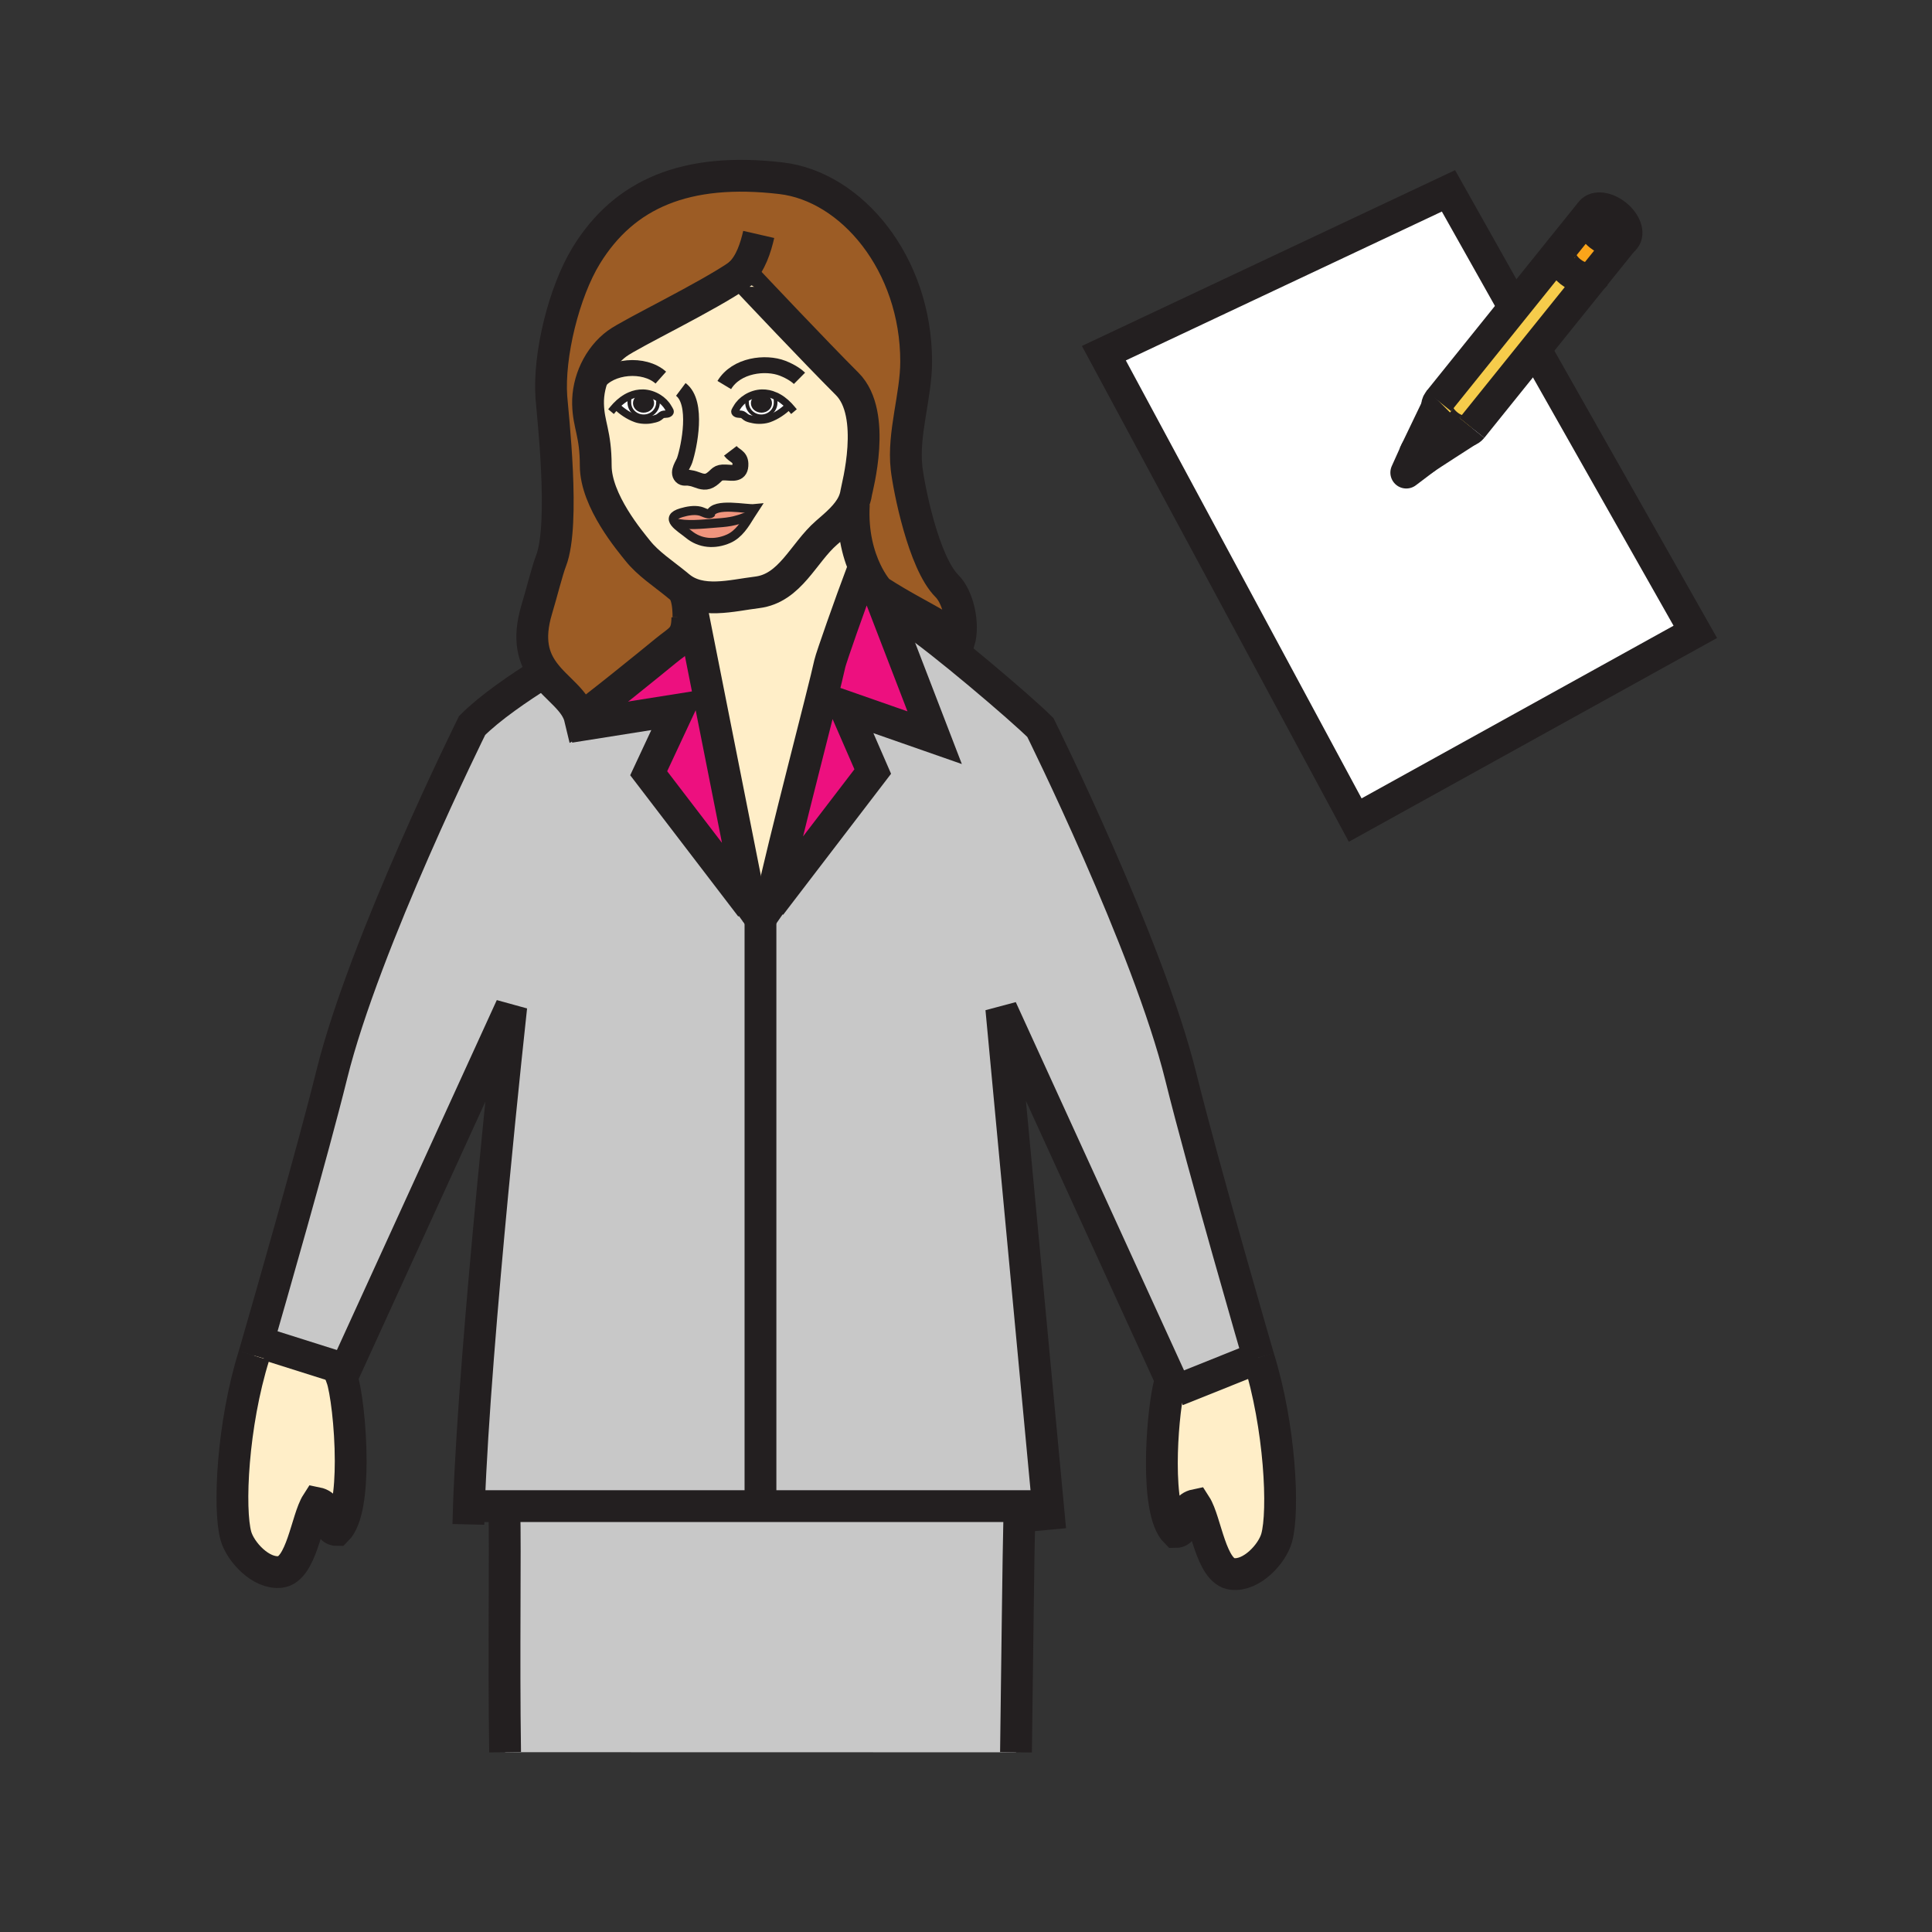 <?xml version="1.0" encoding="iso-8859-1"?>
<!-- Generator: Adobe Illustrator 12.0.1, SVG Export Plug-In . SVG Version: 6.00 Build 51448)  -->
<!DOCTYPE svg PUBLIC "-//W3C//DTD SVG 1.1//EN" "http://www.w3.org/Graphics/SVG/1.1/DTD/svg11.dtd">
<svg  version="1.1" id="Layer_1" xmlns="http://www.w3.org/2000/svg" xmlns:xlink="http://www.w3.org/1999/xlink" width="850.394" height="850.394"
	 viewBox="0 0 850.394 850.394" style="overflow:visible;enable-background:new 0 0 850.394 850.394;" xml:space="preserve">
<rect x="0" y="0" width="850.394" height="850.394" fill="#333333" stroke="none"/>
<g id="XMLID_1_">
	<g>
		<path style="fill:#C8C8C8;" d="M222.33,771.25C221.68,729,222.5,682.7,222,664v-1.06h226.67v4.79
			c-0.43,16.14-0.92,64-1.47,103.569L222.33,771.25z"/>
		<path style="fill:#C8C8C8;" d="M330.5,399.13h1.44v1.68h2.79v0.69v6.51l10.63-15.4l-1.12-0.86l39.91-52.15l-12.53-28.79
			l39.78,13.9l-24.58-63.83l0.3-0.47c5.32,3.43,10.13,6.16,14.47,8.58l-1.35,3.54c6.63,4.31,18.99,14.17,30.729,23.99
			c11.73,9.81,22.851,19.58,26.971,23.71c0,0,47.439,95.63,61.779,153.59c9.88,39.979,34.24,123.76,34.24,123.76L518,612l-3.69-0.74
			c0.341-1.68,0.7-3.02,1.04-3.96L440.74,444l20.52,218.68l-2.79,0.261h-9.8H222h-11.68l-3.92-0.131
			c2.58-73.26,18.64-219.699,18.64-219.699L152.09,602.77L118,592l-4.72-0.45c5.43-18.79,24.35-84.59,32.77-118.62
			c14.35-57.959,61.76-153.59,61.76-153.59c3.89-3.88,8.94-7.99,14.67-12.14c5.21-3.78,10.98-7.6,16.97-11.33
			c5.59,7.57,13.98,12.2,15.9,20.31l0.47,2.98l42.78-6.79l-13.07,27.98L330.5,399.13z"/>
		<path style="fill:#ED107F;" d="M304.45,267.76l26.05,131.37l-44.97-58.78l13.07-27.98l-42.78,6.79l-0.47-2.98
			c4.34-2.55,33.02-25.88,37.53-29.6c6.2-5.14,9.66-5.64,9.66-14.85c0-1.21-0.03-2.54-0.14-3.91L304.45,267.76z"/>
		<path style="fill:#ED107F;" d="M344.24,391.75l-5.07,6.63c5.89-27.68,23.59-94.51,26.1-106.33c0.51-2.4,9.08-26.84,14.23-40.39
			l1.68-0.26c2.74,5.75,5.48,8.71,5.48,8.71c0.15,0.1,0.31,0.2,0.46,0.3l-0.3,0.47l24.58,63.83l-39.78-13.9l12.53,28.79
			L344.24,391.75z"/>
		<path style="fill:#FAA41A;" d="M700.11,93.56c-1.521,2.53,0.199,6.87,4.069,9.98c3.61,2.9,7.88,3.76,10.17,2.19l-12.93,16.07
			c-2.31,1.54-6.55,0.68-10.15-2.2c-4.079-3.29-5.779-7.93-3.789-10.38l-0.011-0.01l12.61-15.67L700.11,93.56z"/>
		<path style="fill:#FAA41A;" d="M714.35,105.73c-2.29,1.57-6.56,0.71-10.17-2.19c-3.87-3.11-5.59-7.45-4.069-9.98
			c0.069-0.14,0.159-0.27,0.26-0.39c1.979-2.46,6.899-1.79,10.97,1.49c4.061,3.27,5.76,7.91,3.78,10.37
			C714.9,105.3,714.64,105.54,714.35,105.73z"/>
		<path style="fill:#F6CC4B;" d="M687.48,109.22c-1.99,2.45-0.29,7.09,3.789,10.38c3.601,2.88,7.841,3.74,10.15,2.2l-25.78,32.04
			l-27.77,34.51c-0.46,0.57-1.08,0.98-1.811,1.22c-2.359,0.81-5.85-0.11-8.949-2.6c-2.771-2.22-4.44-5.06-4.61-7.43
			c-0.09-1.12,0.16-2.12,0.78-2.91l-0.021-0.02l33.181-41.25l21.029-26.15L687.48,109.22z"/>
		<path style="fill:#797878;" d="M637.11,186.97c3.1,2.49,6.59,3.41,8.949,2.6c0,0-17.47,11.19-18.869,12.25
			c-3.561,2.69-3.891-3.36-3.891-3.36l9.08-18.91l0.12-0.01C632.67,181.91,634.34,184.75,637.11,186.97z"/>
		<path style="fill:#FFFFFF;" d="M647.87,188.35l27.77-34.51l0.341,0.27l70.229,124.01l-149.7,82.85L485.88,155.46l151.68-71.45
			l28.881,51.35l-33.181,41.25l0.021,0.02c-0.62,0.79-0.87,1.79-0.78,2.91l-0.12,0.01l-9.08,18.91l-4.31,9.56l8.2-6.2
			c1.399-1.06,18.869-12.25,18.869-12.25C646.79,189.33,647.41,188.92,647.87,188.35z"/>
		<path style="fill:#EF947D;" d="M314.26,230.31c4.98-0.4,9.05-0.44,16.08-3.61c-2.52,4.11-5.16,8.45-9.64,10.43
			c-6.09,2.69-12.6,2.16-17.6-1.98c-1.85-1.53-4.73-3.34-6.05-5.07C301.98,231.52,309.31,230.69,314.26,230.31z"/>
		<path style="fill:#EF947D;" d="M314.26,230.31c-4.95,0.38-12.28,1.21-17.21-0.23c-1.27-1.67-1.08-3.26,2.95-4.43
			c2.5-0.73,5.5-1.29,8.07-0.69c1.37,0.31,3.37,1.62,4.61,1.12c1.96-5,15.75-1.82,19.43-2.19c-0.6,0.9-1.18,1.85-1.77,2.81
			C323.31,229.87,319.24,229.91,314.26,230.31z"/>
		<path style="fill:#FFFFFF;" d="M338.99,177.46c0-1.86-1.71-3.37-3.83-3.37c-2.13,0-3.83,1.51-3.83,3.37c0,1.87,1.7,3.37,3.83,3.37
			C337.28,180.83,338.99,179.33,338.99,177.46z M340.84,174.71c0.67,0.96,0.56,1.28,0.56,2.53c0,3.31-2.83,6.01-6.29,6.01
			c-3.48,0-6.3-2.7-6.3-6.01c0-0.93-0.25-0.84,0.14-1.62l-0.31-0.51c2.03-1.26,4.4-2.02,6.73-2.08c2.02-0.04,3.93,0.37,5.69,1.13
			v0.01L340.84,174.71z"/>
		<path style="fill:#FFFFFF;" d="M335.11,183.25c3.46,0,6.29-2.7,6.29-6.01c0-1.25,0.11-1.57-0.56-2.53l0.22-0.54
			c2.34,0.99,4.43,2.58,6.23,4.48l-0.14,0.12c-2.49,2.3-5.35,4.34-8.66,5.52c-2,0.71-4.76,0.84-6.85,0.41
			c-0.89-0.18-1.99-0.4-2.8-0.79c-0.69-0.31-1.28-1.05-1.93-1.36c-0.95-0.44-2.04-0.04-2.94-0.6c-1.05-0.66-0.25-1.4,0.35-2.47
			c0.99-1.76,2.52-3.26,4.32-4.37l0.31,0.51c-0.39,0.78-0.14,0.69-0.14,1.62C328.81,180.55,331.63,183.25,335.11,183.25z"/>
		<path style="fill:#FFFFFF;" d="M289.62,177.24c0,3.31-2.82,6.01-6.29,6.01c-3.48,0-6.31-2.7-6.31-6.01c0-1.25-0.11-1.57,0.56-2.53
			l-0.21-0.54c1.76-0.77,3.66-1.18,5.68-1.14c2.33,0.06,4.71,0.82,6.74,2.08l-0.31,0.51C289.86,176.4,289.62,176.31,289.62,177.24z
			 M283.26,180.83c2.13,0,3.84-1.5,3.84-3.37c0-1.86-1.71-3.37-3.84-3.37c-2.12,0-3.83,1.51-3.83,3.37
			C279.43,179.33,281.14,180.83,283.26,180.83z"/>
		<path style="fill:#FFFFFF;" d="M283.33,183.25c3.47,0,6.29-2.7,6.29-6.01c0-0.93,0.24-0.84-0.14-1.62l0.31-0.51
			c1.8,1.11,3.33,2.61,4.32,4.37c0.6,1.07,1.4,1.81,0.35,2.47c-0.9,0.56-1.98,0.16-2.95,0.6c-0.65,0.31-1.23,1.05-1.93,1.36
			c-0.81,0.39-1.91,0.61-2.8,0.79c-2.09,0.43-4.84,0.3-6.85-0.41c-3.31-1.18-6.17-3.22-8.65-5.52l-0.14-0.12
			c1.8-1.9,3.89-3.49,6.23-4.48l0.21,0.54c-0.67,0.96-0.56,1.28-0.56,2.53C277.02,180.55,279.85,183.25,283.33,183.25z"/>
		<path style="fill:#FFEEC8;" d="M553.96,597.58c9.49,30.26,11.29,67.55,7.97,79.36c-1.949,6.989-10.979,16.859-19.51,15.85
			c-9.439-1.021-11.6-23.25-16.16-30.33c-7.13,1.48-3.47,11.88-8.75,11.88c-4.569-4.55-6.1-17.1-6.1-30.24
			c0-12.58,1.41-25.689,2.899-32.84L518,612L553.96,597.58z"/>
		<path style="fill:#FFEEC8;" d="M152.09,602.77l-1.66,3.641c1.8,4.939,3.93,21.229,3.93,36.729c0,13.17-1.54,25.761-6.11,30.32
			c-5.24,0-1.6-10.43-8.76-11.88c-4.55,7.07-6.71,29.29-16.14,30.33c-8.51,1.01-17.56-8.891-19.51-15.851
			c-3.32-11.829-1.54-49.109,7.96-79.39c0,0,0.54-1.85,1.48-5.12L118,592L152.09,602.77z"/>
		<path style="fill:#FFEEC8;" d="M330.5,399.13l-26.05-131.37l-2.05,0.06c-0.28-3.52-1.12-7.25-3.45-9.63
			c9.48,7.88,23.3,3.88,34.28,2.55c14.67-1.79,20.36-17.4,30.58-26.25c4.45-3.85,9.2-7.82,11.61-12.85l0.42,0.21
			c-0.79,13.18,2.28,23.11,5.34,29.55l-1.68,0.26c-5.15,13.55-13.72,37.99-14.23,40.39c-2.51,11.82-20.21,78.65-26.1,106.33
			l5.07-6.63l1.12,0.86l-10.63,15.4v-6.51v-0.69h2.02v-4.27h-4.81v2.59H330.5z"/>
		<path style="fill:#FFEEC8;" d="M347.29,178.65c-1.8-1.9-3.89-3.49-6.23-4.48v-0.01c-1.76-0.76-3.67-1.17-5.69-1.13
			c-2.33,0.06-4.7,0.82-6.73,2.08c-1.8,1.11-3.33,2.61-4.32,4.37c-0.6,1.07-1.4,1.81-0.35,2.47c0.9,0.56,1.99,0.16,2.94,0.6
			c0.65,0.31,1.24,1.05,1.93,1.36c0.81,0.39,1.91,0.61,2.8,0.79c2.09,0.43,4.85,0.3,6.85-0.41c3.31-1.18,6.17-3.22,8.66-5.52
			L347.29,178.65z M330.34,226.7c0.59-0.96,1.17-1.91,1.77-2.81c-3.68,0.37-17.47-2.81-19.43,2.19c-1.24,0.5-3.24-0.81-4.61-1.12
			c-2.57-0.6-5.57-0.04-8.07,0.69c-4.03,1.17-4.22,2.76-2.95,4.43c1.32,1.73,4.2,3.54,6.05,5.07c5,4.14,11.51,4.67,17.6,1.98
			C325.18,235.15,327.82,230.81,330.34,226.7z M258.84,177.86c-0.25-10.09,4.68-20.7,12.75-26.62c6.2-4.57,40.02-20.69,54.48-30.83
			c0.21,0.46,0.57,0.76,1.07,0.9c5.26,5.59,31.57,33.48,45.79,47.71c13.27,13.27,4.24,45.84,3.95,47.85
			c-0.24,1.7-0.75,3.28-1.46,4.77c-2.41,5.03-7.16,9-11.61,12.85c-10.22,8.85-15.91,24.46-30.58,26.25
			c-10.98,1.33-24.8,5.33-34.28-2.55c-0.38-0.38-0.79-0.73-1.25-1.03c-0.01-0.01-0.01-0.01-0.02-0.02
			c-5.68-4.63-12.46-9.05-17-14.77c-3.05-3.85-18.46-21.82-18.46-37.44C262.22,190.71,259.08,187.31,258.84,177.86z M271.14,178.65
			l0.14,0.12c2.48,2.3,5.34,4.34,8.65,5.52c2.01,0.71,4.76,0.84,6.85,0.41c0.89-0.18,1.99-0.4,2.8-0.79
			c0.7-0.31,1.28-1.05,1.93-1.36c0.97-0.44,2.05-0.04,2.95-0.6c1.05-0.66,0.25-1.4-0.35-2.47c-0.99-1.76-2.52-3.26-4.32-4.37
			c-2.03-1.26-4.41-2.02-6.74-2.08c-2.02-0.04-3.92,0.37-5.68,1.14C275.03,175.16,272.94,176.75,271.14,178.65z"/>
		<path style="fill:#9C5C25;" d="M326.07,120.41c-14.46,10.14-48.28,26.26-54.48,30.83c-8.07,5.92-13,16.53-12.75,26.62
			c0.24,9.45,3.38,12.85,3.38,27.07c0,15.62,15.41,33.59,18.46,37.44c4.54,5.72,11.32,10.14,17,14.77c0.01,0.01,0.01,0.01,0.02,0.02
			c0.38,0.31,0.75,0.62,1.12,0.93c0.04,0.04,0.09,0.07,0.13,0.1c2.33,2.38,3.17,6.11,3.45,9.63c0.11,1.37,0.14,2.7,0.14,3.91
			c0,9.21-3.46,9.71-9.66,14.85c-4.51,3.72-33.19,27.05-37.53,29.6c-1.92-8.11-10.31-12.74-15.9-20.31
			c-4.52-6.11-7.22-14.16-3.22-27.52c2.34-7.8,4.68-17.31,6.31-21.49c6.3-16.15,0.66-64.91,0.15-72.03
			c-1.31-18.38,5.5-46.28,15.39-62.4c16.68-27.16,43.86-38.87,85.7-33.98c31.08,3.62,59.48,37.62,59.48,80.71
			c0,15.1-5.94,31.79-4.23,46.84c0.97,8.65,7.43,41.6,17.77,51.94c5.14,5.11,7.52,17.1,5.4,24.35c-5.34-5.07-12.08-8.56-20.61-13.3
			c-4.34-2.42-9.15-5.15-14.47-8.58c-0.15-0.1-0.31-0.2-0.46-0.3c0,0-2.74-2.96-5.48-8.71c-3.06-6.44-6.13-16.37-5.34-29.55
			l-0.42-0.21c0.71-1.49,1.22-3.07,1.46-4.77c0.29-2.01,9.32-34.58-3.95-47.85c-14.22-14.23-40.53-42.12-45.79-47.71
			c-0.61-0.64-0.94-0.99-0.94-0.99C326.16,120.35,326.12,120.38,326.07,120.41z"/>
		<path style="fill:#231F20;" d="M335.16,175.97c0.77,0,1.38,0.67,1.38,1.49c0,0.83-0.61,1.51-1.38,1.51
			c-0.75,0-1.37-0.68-1.37-1.51C333.79,176.64,334.41,175.97,335.16,175.97z"/>
		<path style="fill:#231F20;" d="M335.16,178.97c0.77,0,1.38-0.68,1.38-1.51c0-0.82-0.61-1.49-1.38-1.49
			c-0.75,0-1.37,0.67-1.37,1.49C333.79,178.29,334.41,178.97,335.16,178.97z M338.99,177.46c0,1.87-1.71,3.37-3.83,3.37
			c-2.13,0-3.83-1.5-3.83-3.37c0-1.86,1.7-3.37,3.83-3.37C337.28,174.09,338.99,175.6,338.99,177.46z"/>
		<path style="fill:#231F20;" d="M283.26,178.97c-0.76,0-1.37-0.68-1.37-1.51c0-0.82,0.61-1.49,1.37-1.49
			c0.77,0,1.38,0.67,1.38,1.49C284.64,178.29,284.03,178.97,283.26,178.97z"/>
		<path style="fill:#231F20;" d="M279.43,177.46c0-1.86,1.71-3.37,3.83-3.37c2.13,0,3.84,1.51,3.84,3.37c0,1.87-1.71,3.37-3.84,3.37
			C281.14,180.83,279.43,179.33,279.43,177.46z M284.64,177.46c0-0.82-0.61-1.49-1.38-1.49c-0.76,0-1.37,0.67-1.37,1.49
			c0,0.83,0.61,1.51,1.37,1.51C284.03,178.97,284.64,178.29,284.64,177.46z"/>
	</g>
	<g>
		<path style="fill:none;stroke:#231F20;stroke-width:14;" d="M111.8,596.67c0,0,0.54-1.85,1.48-5.12
			c5.43-18.79,24.35-84.59,32.77-118.62c14.35-57.959,61.76-153.59,61.76-153.59c3.89-3.88,8.94-7.99,14.67-12.14
			c5.21-3.78,10.98-7.6,16.97-11.33c0.6-0.38,1.2-0.75,1.8-1.12"/>
		<path style="fill:none;stroke:#231F20;stroke-width:14;" d="M206.16,670.98c0.06-2.601,0.14-5.33,0.24-8.171
			c2.58-73.26,18.64-219.699,18.64-219.699L152.09,602.77l-1.66,3.641c1.8,4.939,3.93,21.229,3.93,36.729
			c0,13.17-1.54,25.761-6.11,30.32c-5.24,0-1.6-10.43-8.76-11.88c-4.55,7.07-6.71,29.29-16.14,30.33
			c-8.51,1.01-17.56-8.891-19.51-15.851c-3.32-11.829-1.54-49.109,7.96-79.39"/>
		<path style="fill:none;stroke:#231F20;stroke-width:14;" d="M222.33,771.25C221.68,729,222.5,682.7,222,664"/>
		<path style="fill:none;stroke:#231F20;stroke-width:14;" d="M553.96,597.58c0,0-24.36-83.78-34.24-123.76
			c-14.34-57.96-61.779-153.59-61.779-153.59c-4.12-4.13-15.24-13.9-26.971-23.71c-11.74-9.82-24.1-19.68-30.729-23.99"/>
		<path style="fill:none;stroke:#231F20;stroke-width:14;" d="M462.26,673.31l-1-10.63L440.74,444l74.609,163.3
			c-0.34,0.94-0.699,2.28-1.04,3.96c-1.489,7.15-2.899,20.26-2.899,32.84c0,13.141,1.53,25.69,6.1,30.24
			c5.28,0,1.62-10.399,8.75-11.88c4.561,7.08,6.721,29.31,16.16,30.33c8.53,1.01,17.561-8.86,19.51-15.85
			c3.32-11.811,1.521-49.101-7.97-79.36"/>
		<path style="fill:none;stroke:#231F20;stroke-width:14;" d="M447.2,771.3c0.55-39.569,1.04-87.43,1.47-103.569"/>
		<polyline style="fill:none;stroke:#231F20;stroke-width:14;" points="210.32,662.94 222,662.94 448.67,662.94 458.47,662.94 		"/>
		<polyline style="fill:none;stroke:#231F20;stroke-width:14;" points="118,592 152.09,602.77 156,604 		"/>
		<line style="fill:none;stroke:#231F20;stroke-width:14;" x1="553.96" y1="597.58" x2="518" y2="612"/>
		<polyline style="fill:none;stroke:#231F20;stroke-width:14;" points="304.45,267.76 330.5,399.13 285.53,340.35 298.6,312.37 
			255.82,319.16 250.74,319.97 		"/>
		<path style="fill:none;stroke:#231F20;stroke-width:14;" d="M379.5,251.66c-5.15,13.55-13.72,37.99-14.23,40.39
			c-2.51,11.82-20.21,78.65-26.1,106.33l5.07-6.63l39.91-52.15l-12.53-28.79l39.78,13.9l-24.58-63.83"/>
		<polyline style="fill:none;stroke:#231F20;stroke-width:9.758;" points="323.5,392.44 334.73,408.01 345.36,392.61 		"/>
		<polygon style="fill:none;stroke:#231F20;stroke-width:9.758;" points="331.94,399.13 331.94,396.54 336.75,396.54 
			336.75,400.81 334.73,400.81 331.94,400.81 		"/>
		<polyline style="fill:none;stroke:#231F20;stroke-width:14;" points="334.73,401.5 334.73,408.01 334.73,656.43 		"/>
		<path style="fill:none;stroke:#231F20;stroke-width:7;" d="M318.8,169.48c5.33-8.86,18.26-10.27,25.67-7.39
			c3.98,1.56,6.38,3.4,7.43,4.44"/>
		<path style="fill:none;stroke:#231F20;stroke-width:7;" d="M290.87,166.21c-7.4-6.6-22.22-5.2-27.77,2.33"/>
		<path style="fill:none;stroke:#231F20;stroke-width:7;" d="M299.67,171.41c7.72,5.78,3.63,25.34,1.69,31.18
			c-0.62,1.86-3.29,5.15-1.41,7.09c0.91,0.94,2.07,0.43,3.2,0.61c1.18,0.18,1.89,0.3,3.24,0.8c2.62,0.97,4.52,1.56,6.87-0.15
			c2.56-1.85,2.36-3.16,6.13-2.97c3.17,0.14,6.67,1.03,6.52-3.84c-0.12-3.36-2.64-3.31-4.44-5.68"/>
		<path style="fill:none;stroke:#231F20;stroke-width:4;" d="M312.46,226.93c0.04-0.31,0.11-0.59,0.22-0.85
			c1.96-5,15.75-1.82,19.43-2.19c-0.6,0.9-1.18,1.85-1.77,2.81c-2.52,4.11-5.16,8.45-9.64,10.43c-6.09,2.69-12.6,2.16-17.6-1.98
			c-1.85-1.53-4.73-3.34-6.05-5.07c-1.27-1.67-1.08-3.26,2.95-4.43c2.5-0.73,5.5-1.29,8.07-0.69c1.37,0.31,3.37,1.62,4.61,1.12
			c0.2-0.08,0.39-0.22,0.55-0.42"/>
		<path style="fill:none;stroke:#231F20;stroke-width:4;" d="M297.05,230.08c4.93,1.44,12.26,0.61,17.21,0.23
			c4.98-0.4,9.05-0.44,16.08-3.61"/>
		<path style="fill:none;stroke:#231F20;stroke-width:3.253;stroke-linecap:square;stroke-miterlimit:10;" d="M348.43,179.94
			c-0.37-0.44-0.75-0.88-1.14-1.29c-1.8-1.9-3.89-3.49-6.23-4.48v-0.01c-1.76-0.76-3.67-1.17-5.69-1.13
			c-2.33,0.06-4.7,0.82-6.73,2.08c-1.8,1.11-3.33,2.61-4.32,4.37c-0.6,1.07-1.4,1.81-0.35,2.47c0.9,0.56,1.99,0.16,2.94,0.6
			c0.65,0.31,1.24,1.05,1.93,1.36c0.81,0.39,1.91,0.61,2.8,0.79c2.09,0.43,4.85,0.3,6.85-0.41c3.31-1.18,6.17-3.22,8.66-5.52"/>
		<path style="fill:none;stroke:#231F20;stroke-width:1.626;stroke-linecap:square;stroke-miterlimit:10;" d="M328.95,175.62
			c-0.39,0.78-0.14,0.69-0.14,1.62c0,3.31,2.82,6.01,6.3,6.01c3.46,0,6.29-2.7,6.29-6.01c0-1.25,0.11-1.57-0.56-2.53"/>
		<path style="fill:none;stroke:#231F20;stroke-width:1.626;" d="M331.33,177.46c0,1.87,1.7,3.37,3.83,3.37
			c2.12,0,3.83-1.5,3.83-3.37c0-1.86-1.71-3.37-3.83-3.37C333.03,174.09,331.33,175.6,331.33,177.46z"/>
		<path style="fill:none;stroke:#231F20;stroke-width:1.626;" d="M333.79,177.46c0,0.83,0.62,1.51,1.37,1.51
			c0.77,0,1.38-0.68,1.38-1.51c0-0.82-0.61-1.49-1.38-1.49C334.41,175.97,333.79,176.64,333.79,177.46z"/>
		<path style="fill:none;stroke:#231F20;stroke-width:3.253;stroke-linecap:square;stroke-miterlimit:10;" d="M270,179.94
			c0.37-0.44,0.75-0.88,1.14-1.29c1.8-1.9,3.89-3.49,6.23-4.48c1.76-0.77,3.66-1.18,5.68-1.14c2.33,0.06,4.71,0.82,6.74,2.08
			c1.8,1.11,3.33,2.61,4.32,4.37c0.6,1.07,1.4,1.81,0.35,2.47c-0.9,0.56-1.98,0.16-2.95,0.6c-0.65,0.31-1.23,1.05-1.93,1.36
			c-0.81,0.39-1.91,0.61-2.8,0.79c-2.09,0.43-4.84,0.3-6.85-0.41c-3.31-1.18-6.17-3.22-8.65-5.52"/>
		<path style="fill:none;stroke:#231F20;stroke-width:1.626;stroke-linecap:square;stroke-miterlimit:10;" d="M289.48,175.62
			c0.38,0.78,0.14,0.69,0.14,1.62c0,3.31-2.82,6.01-6.29,6.01c-3.48,0-6.31-2.7-6.31-6.01c0-1.25-0.11-1.57,0.56-2.53"/>
		<path style="fill:none;stroke:#231F20;stroke-width:1.626;" d="M287.1,177.46c0,1.87-1.71,3.37-3.84,3.37
			c-2.12,0-3.83-1.5-3.83-3.37c0-1.86,1.71-3.37,3.83-3.37C285.39,174.09,287.1,175.6,287.1,177.46z"/>
		<path style="fill:none;stroke:#231F20;stroke-width:1.626;" d="M284.64,177.46c0,0.83-0.61,1.51-1.38,1.51
			c-0.76,0-1.37-0.68-1.37-1.51c0-0.82,0.61-1.49,1.37-1.49C284.03,175.97,284.64,176.64,284.64,177.46z"/>
		<path style="fill:none;stroke:#231F20;stroke-width:13.011;" d="M297.7,257.16c0.46,0.3,0.87,0.65,1.25,1.03
			c2.33,2.38,3.17,6.11,3.45,9.63c0.11,1.37,0.14,2.7,0.14,3.91"/>
		<path style="fill:none;stroke:#231F20;stroke-width:14;" d="M327.14,121.31c5.26,5.59,31.57,33.48,45.79,47.71
			c13.27,13.27,4.24,45.84,3.95,47.85c-0.24,1.7-0.75,3.28-1.46,4.77c-2.41,5.03-7.16,9-11.61,12.85
			c-10.22,8.85-15.91,24.46-30.58,26.25c-10.98,1.33-24.8,5.33-34.28-2.55c-0.04-0.03-0.09-0.06-0.13-0.1
			c-0.37-0.31-0.74-0.62-1.12-0.93c-0.01-0.01-0.01-0.01-0.02-0.02c-5.68-4.63-12.46-9.05-17-14.77
			c-3.05-3.85-18.46-21.82-18.46-37.44c0-14.22-3.14-17.62-3.38-27.07c-0.25-10.09,4.68-20.7,12.75-26.62
			c6.2-4.57,40.02-20.69,54.48-30.83c0.05-0.03,0.09-0.06,0.13-0.09C326.2,120.32,326.53,120.67,327.14,121.31z"/>
		<path style="fill:none;stroke:#231F20;stroke-width:14;" d="M375.84,221.85c-0.79,13.18,2.28,23.11,5.34,29.55
			c2.74,5.75,5.48,8.71,5.48,8.71c0.15,0.1,0.31,0.2,0.46,0.3c5.32,3.43,10.13,6.16,14.47,8.58c8.53,4.74,15.27,8.23,20.61,13.3
			c2.12-7.25-0.26-19.24-5.4-24.35C406.46,247.6,400,214.65,399.03,206c-1.71-15.05,4.23-31.74,4.23-46.84
			c0-43.09-28.4-77.09-59.48-80.71c-41.84-4.89-69.02,6.82-85.7,33.98c-9.89,16.12-16.7,44.02-15.39,62.4
			c0.51,7.12,6.15,55.88-0.15,72.03c-1.63,4.18-3.97,13.69-6.31,21.49c-4,13.36-1.3,21.41,3.22,27.52
			c5.59,7.57,13.98,12.2,15.9,20.31c4.34-2.55,33.02-25.88,37.53-29.6c6.2-5.14,9.66-5.64,9.66-14.85"/>
		<path style="fill:none;stroke:#231F20;stroke-width:14;" d="M327.88,121.4c-0.27,0-0.52-0.03-0.74-0.09
			c-0.5-0.14-0.86-0.44-1.07-0.9c-0.03-0.06-0.06-0.12-0.08-0.18c4.45-4.34,6.63-11.2,7.97-17.04"/>
		<path style="fill:none;stroke:#231F20;stroke-width:14;" d="M700.11,93.56c-1.521,2.53,0.199,6.87,4.069,9.98
			c3.61,2.9,7.88,3.76,10.17,2.19c0.29-0.19,0.551-0.43,0.771-0.7c1.979-2.46,0.28-7.1-3.78-10.37c-4.07-3.28-8.99-3.95-10.97-1.49
			C700.27,93.29,700.18,93.42,700.11,93.56z"/>
		<path style="fill:none;stroke:#231F20;stroke-width:14;" d="M687.48,109.22c-1.99,2.45-0.29,7.09,3.789,10.38
			c3.601,2.88,7.841,3.74,10.15,2.2c0.3-0.19,0.57-0.44,0.8-0.72"/>
		<path style="fill:none;stroke:#231F20;stroke-width:13.011;" d="M648.02,188.48c0.011-0.02,0.011-0.02,0.011-0.03"/>
		<path style="fill:none;stroke:#231F20;stroke-width:14;" d="M633.3,176.6c-0.01,0.01-0.02,0.02-0.02,0.03
			c-0.62,0.79-0.87,1.79-0.78,2.91c0.17,2.37,1.84,5.21,4.61,7.43c3.1,2.49,6.59,3.41,8.949,2.6c0.73-0.24,1.351-0.65,1.811-1.22"/>
		<polyline style="fill:none;stroke:#231F20;stroke-width:14;" points="647.87,188.35 675.64,153.84 701.42,121.8 714.35,105.73 
			714.64,105.37 		"/>
		<polyline style="fill:none;stroke:#231F20;stroke-width:14;" points="700.08,93.54 687.47,109.21 666.44,135.36 633.26,176.61 		
			"/>
		<path style="fill:none;stroke:#231F20;stroke-width:14;" d="M632.38,179.55l-9.08,18.91c0,0,0.33,6.05,3.891,3.36
			c1.399-1.06,18.869-12.25,18.869-12.25"/>
		<polyline style="fill:none;stroke:#231F20;stroke-width:14;stroke-linecap:round;stroke-linejoin:round;" points="623.3,198.46 
			618.99,208.02 627.19,201.82 		"/>
		<polyline style="fill:none;stroke:#231F20;stroke-width:14;" points="666.65,135.73 666.44,135.36 637.56,84.01 485.88,155.46 
			596.51,360.97 746.21,278.12 675.98,154.11 		"/>
	</g>
</g>
<rect style="fill:none;" width="850.394" height="850.394"/>
</svg>
